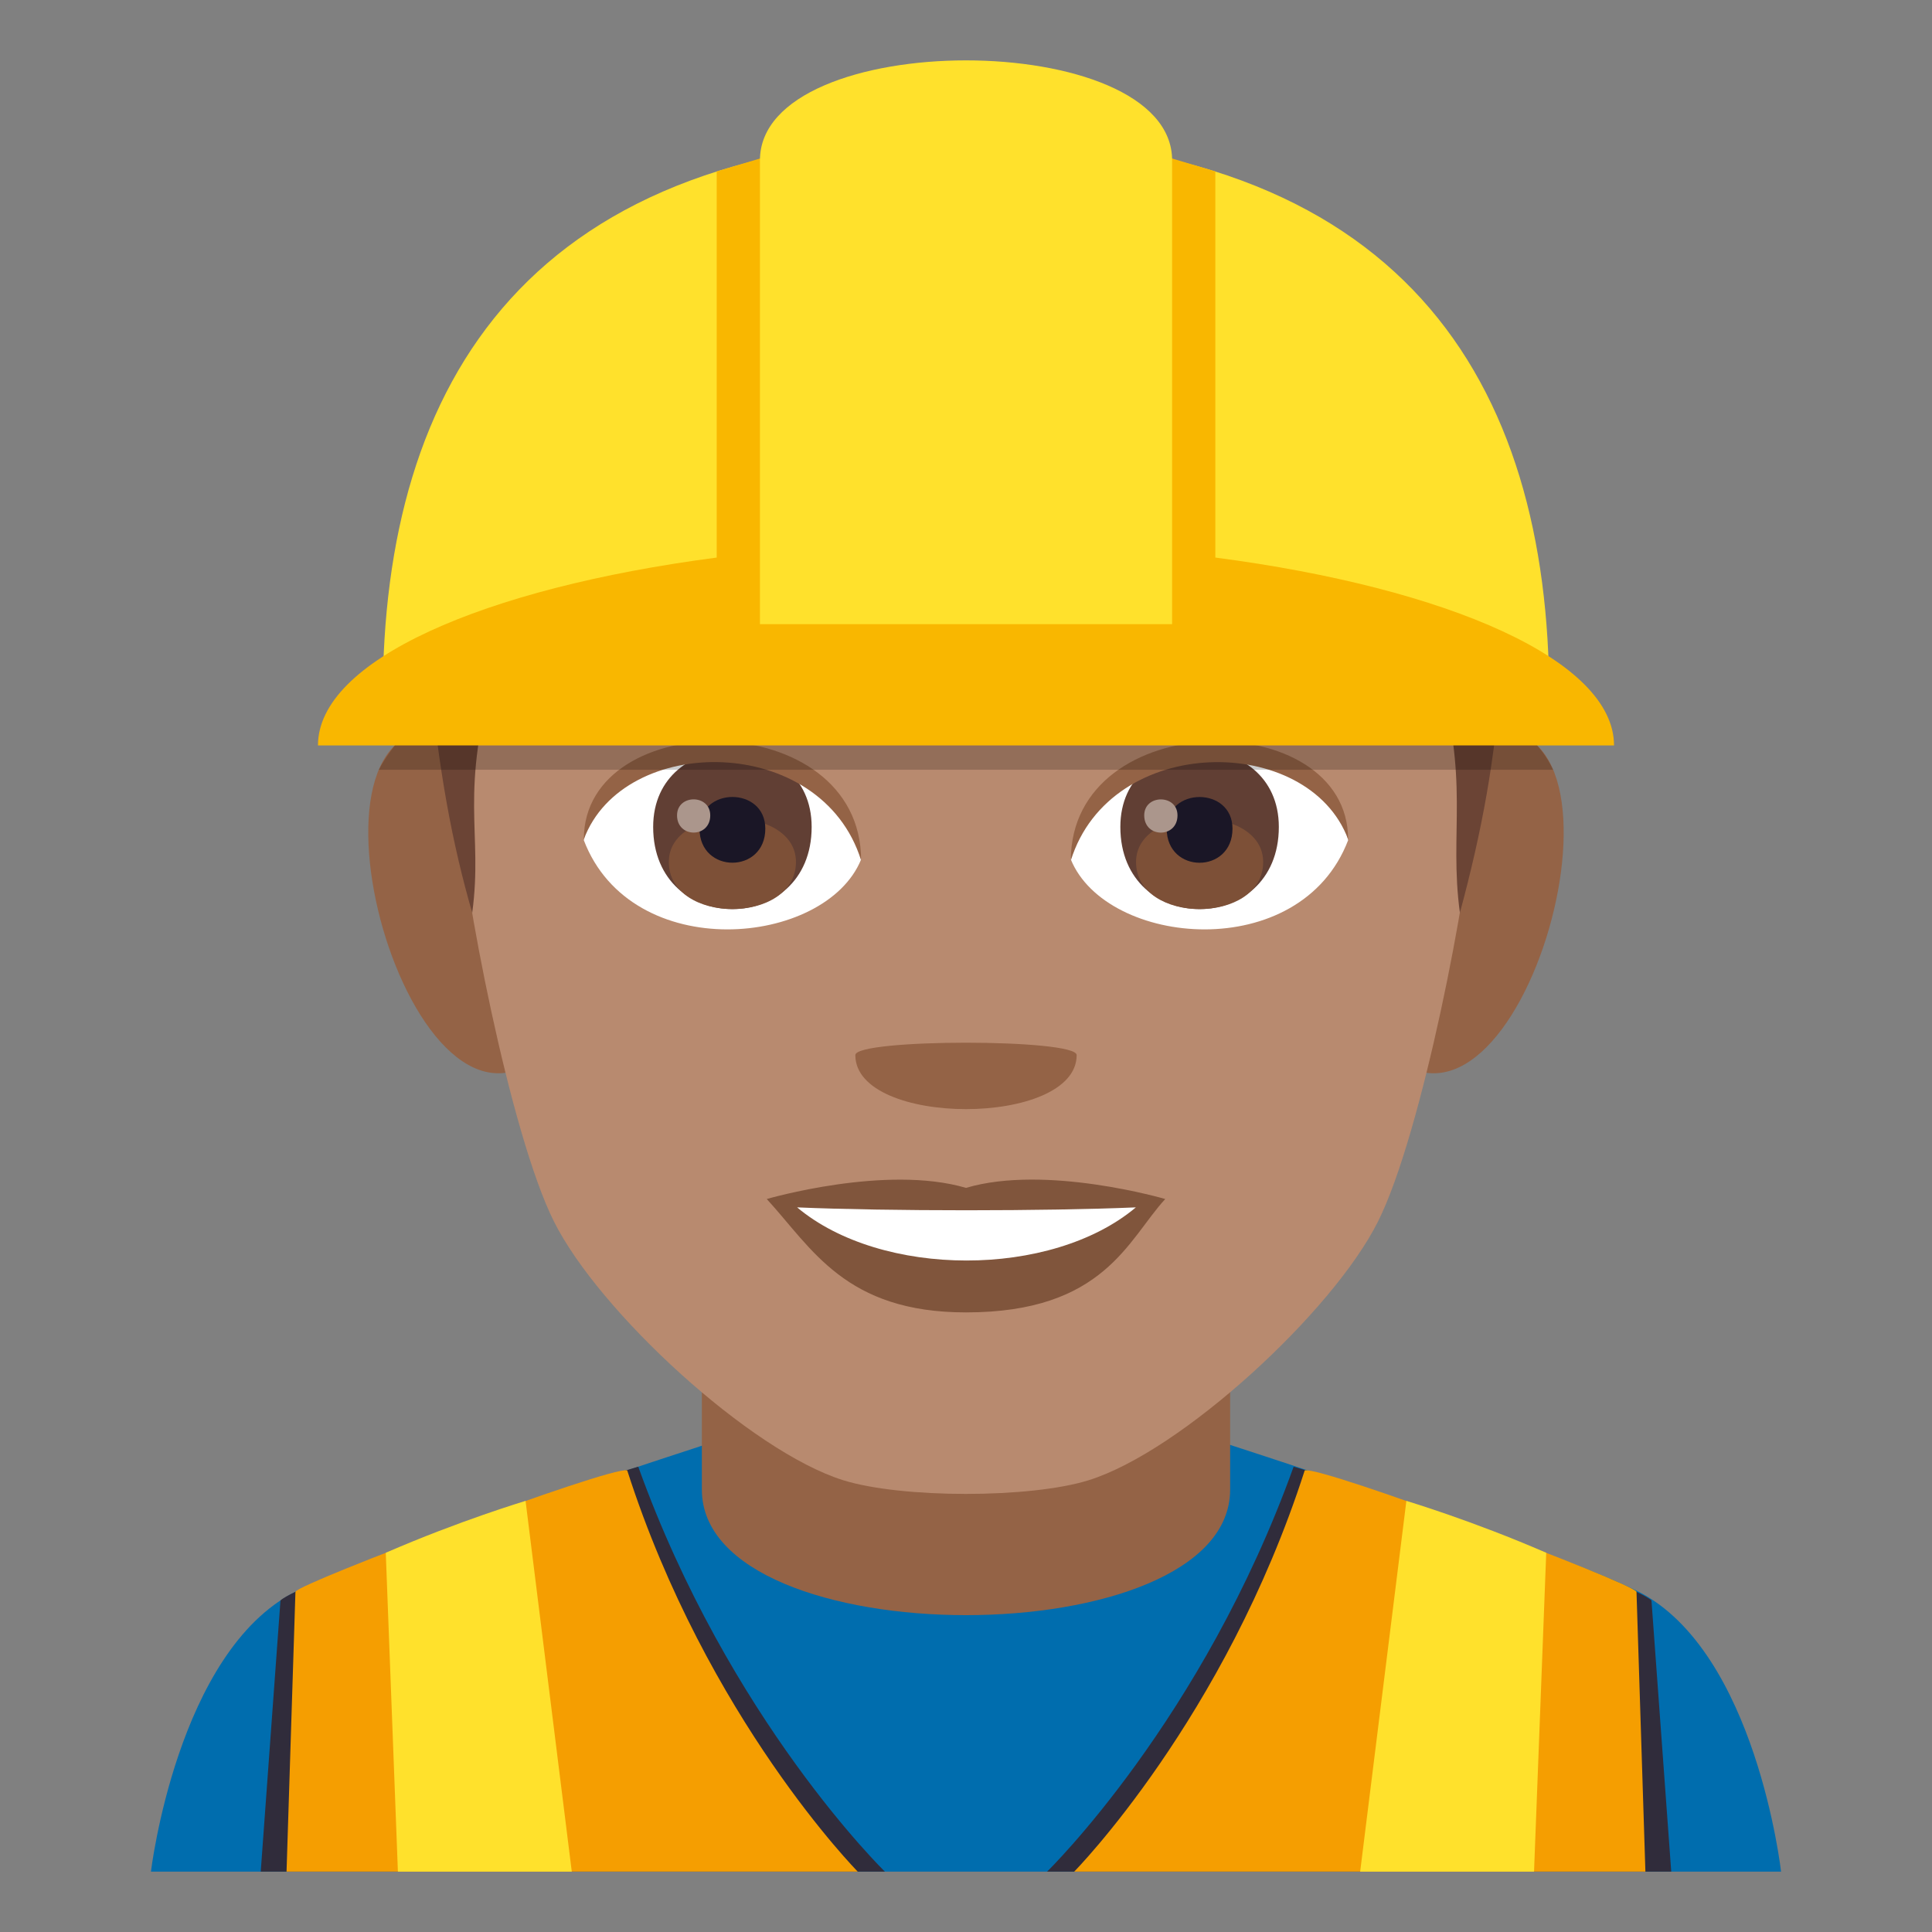 <?xml version="1.0" encoding="utf-8"?>
<!-- Generator: Adobe Illustrator 15.0.0, SVG Export Plug-In . SVG Version: 6.00 Build 0)  -->
<!DOCTYPE svg PUBLIC "-//W3C//DTD SVG 1.1//EN" "http://www.w3.org/Graphics/SVG/1.1/DTD/svg11.dtd">
<svg version="1.1" id="Layer_1" xmlns:x="http://ns.adobe.com/Extensibility/1.0/" xmlns:i="http://ns.adobe.com/AdobeIllustrator/10.0/" xmlns:graph="http://ns.adobe.com/Graphs/1.0/"
	 xmlns="http://www.w3.org/2000/svg" xmlns:xlink="http://www.w3.org/1999/xlink" xmlns:a="http://ns.adobe.com/AdobeSVGViewerExtensions/3.0/"
	 x="0px" y="0px" width="64px" height="64px" viewBox="0 0 64 64" enable-background="new 0 0 64 64" xml:space="preserve">
<rect x="0" y="0" width="64" height="64" fill="#808080" stroke="none"/>
<path fill="#006DAE" d="M9.787,52.727c2.701-1.367,13.908-4.979,13.908-4.979h16.695c0,0,11.197,3.604,13.881,4.975
	C58.178,54.715,59,62,59,62H5C5,62,5.871,54.709,9.787,52.727z"/>
<path fill="#302C3B" d="M9.291,53.018c0.576-0.564,9.168-3.66,11.852-4.432C24.16,56.986,29.314,62,29.314,62H8.637L9.291,53.018z"
	/>
<path fill="#F59E01" d="M9.787,52.727c0.209-0.326,10.391-4.154,10.99-4.02C23.418,56.932,28.414,62,28.414,62H9.492L9.787,52.727z"
	/>
<path fill="#FFE12C" d="M12.779,51.438c2.43-1.059,4.631-1.719,4.631-1.719L18.941,62h-5.76L12.779,51.438z"/>
<path fill="#302C3B" d="M54.707,53.018c-0.578-0.564-9.168-3.66-11.854-4.432C39.836,56.986,34.686,62,34.686,62h20.676
	L54.707,53.018z"/>
<path fill="#F59E01" d="M54.211,52.727c-0.209-0.326-10.391-4.154-10.99-4.02C40.578,56.932,35.584,62,35.584,62h18.922
	L54.211,52.727z"/>
<path fill="#FFE12C" d="M51.221,51.438c-2.43-1.059-4.633-1.719-4.633-1.719L45.057,62h5.76L51.221,51.438z"/>
<path fill="#946346" d="M23.25,49.344c0,5.547,17.5,5.547,17.5,0c0-3.383,0-8.977,0-8.977h-17.5
	C23.25,40.367,23.25,44.975,23.25,49.344z"/>
<path fill="#946346" d="M14.9,24.236c-5.719-1.031-1.252,14.957,3.225,10.547C20.197,32.738,17.574,24.719,14.9,24.236z"/>
<path fill="#946346" d="M49.1,24.236c-2.674,0.482-5.299,8.502-3.223,10.547C50.354,39.193,54.814,23.205,49.1,24.236z"/>
<path fill="#B88A6F" d="M32,5.487c-11.824,0-17.521,8.945-16.807,21.384c0.143,2.504,1.693,10.666,3.158,13.594
	c1.498,2.994,6.512,7.613,9.584,8.57c1.939,0.604,6.188,0.604,8.127,0c3.072-0.957,8.086-5.576,9.586-8.57
	c1.465-2.928,3.016-11.09,3.158-13.594C49.521,14.433,43.824,5.487,32,5.487z"/>
<path fill="#80553C" d="M32,39.35c-2.66-0.783-6.6,0.369-6.6,0.369c1.5,1.635,2.6,3.756,6.6,3.756c4.582,0,5.359-2.406,6.6-3.756
	C38.6,39.719,34.656,38.563,32,39.35z"/>
<path fill="#FFFFFF" d="M26.406,39.996c2.787,2.34,8.418,2.354,11.221,0C34.656,40.123,29.398,40.125,26.406,39.996z"/>
<path fill="#946346" d="M35.666,34.951c0,2.387-7.332,2.387-7.332,0C28.334,34.404,35.666,34.404,35.666,34.951z"/>
<path fill="#6B4435" d="M47.576,22.074c1.146,3.82,0.414,5.426,0.785,8.164c0.729-2.707,1.178-5.086,1.391-8.164H47.576z"/>
<path fill="#6B4435" d="M16.428,22.074h-2.219c0.309,3.453,0.787,5.922,1.434,8.164C16.012,27.5,15.178,26.357,16.428,22.074z"/>
<path fill="#FFFFFF" d="M44.658,27.834c-1.58,4.135-8.008,3.529-9.186,0.635C36.367,23.818,43.791,23.422,44.658,27.834z"/>
<path fill="#FFFFFF" d="M19.34,27.834c1.58,4.135,8.01,3.529,9.186,0.635C27.631,23.816,20.209,23.42,19.34,27.834z"/>
<path fill="#80553C" d="M45.314,22.855c-2.705-1.343-7.879-1.407-9.807-0.473c-0.412,0.182-0.141,1.455,0.207,1.332
	c2.688-0.994,7.02-1.018,9.535,0.086C45.584,23.943,45.725,23.043,45.314,22.855z"/>
<path fill="#80553C" d="M18.686,22.855c2.703-1.343,7.877-1.407,9.807-0.473c0.412,0.182,0.141,1.455-0.207,1.332
	c-2.691-0.994-7.02-1.018-9.537,0.086C18.414,23.943,18.275,23.043,18.686,22.855z"/>
<path fill="#613F34" d="M37.113,27.393c0,3.629,5.25,3.629,5.25,0C42.363,24.023,37.113,24.023,37.113,27.393z"/>
<path fill="#7D5037" d="M37.633,28.555c0,2.08,4.211,2.08,4.211,0C41.844,26.623,37.633,26.623,37.633,28.555z"/>
<path fill="#1A1626" d="M38.648,27.449c0,1.508,2.18,1.508,2.18,0C40.828,26.053,38.648,26.053,38.648,27.449z"/>
<path fill="#AB968C" d="M37.904,27.01c0,0.762,1.102,0.762,1.102,0C39.006,26.305,37.904,26.305,37.904,27.01z"/>
<path fill="#613F34" d="M21.637,27.393c0,3.629,5.25,3.629,5.25,0C26.887,24.023,21.637,24.023,21.637,27.393z"/>
<path fill="#7D5037" d="M22.156,28.553c0,2.082,4.211,2.082,4.211,0C26.367,26.621,22.156,26.621,22.156,28.553z"/>
<path fill="#1A1626" d="M23.172,27.449c0,1.506,2.18,1.506,2.18,0C25.352,26.051,23.172,26.051,23.172,27.449z"/>
<path fill="#AB968C" d="M22.428,27.01c0,0.76,1.1,0.76,1.1,0C23.527,26.303,22.428,26.303,22.428,27.01z"/>
<path fill="#946346" d="M44.658,27.803c0-4.441-9.186-4.441-9.186,0.703C36.785,24.285,43.346,24.285,44.658,27.803z"/>
<path fill="#946346" d="M19.34,27.803c0-4.441,9.186-4.441,9.186,0.701C27.215,24.283,20.652,24.283,19.34,27.803z"/>
<path fill="#FFE12C" d="M51.32,23.09H12.68c0-10.431,4.834-18.54,19.32-18.54S51.32,12.659,51.32,23.09z"/>
<path fill="#F9B700" d="M40.26,18.47V5.679L32.002,3.21l-8.26,2.469V18.47c-7.758,1.016-13.209,3.418-13.209,6.224h42.934
	C53.467,21.888,48.016,19.485,40.26,18.47z"/>
<path fill="#FFE12C" d="M38.828,20.677H25.174V5.312c0-4.416,13.654-4.416,13.654,0V20.677z"/>
<path opacity="0.2" d="M51.451,25.5H12.549c0.207-0.404,0.531-0.807,0.531-0.807h37.838C50.918,24.693,51.213,25,51.451,25.5z"/>
</svg>
